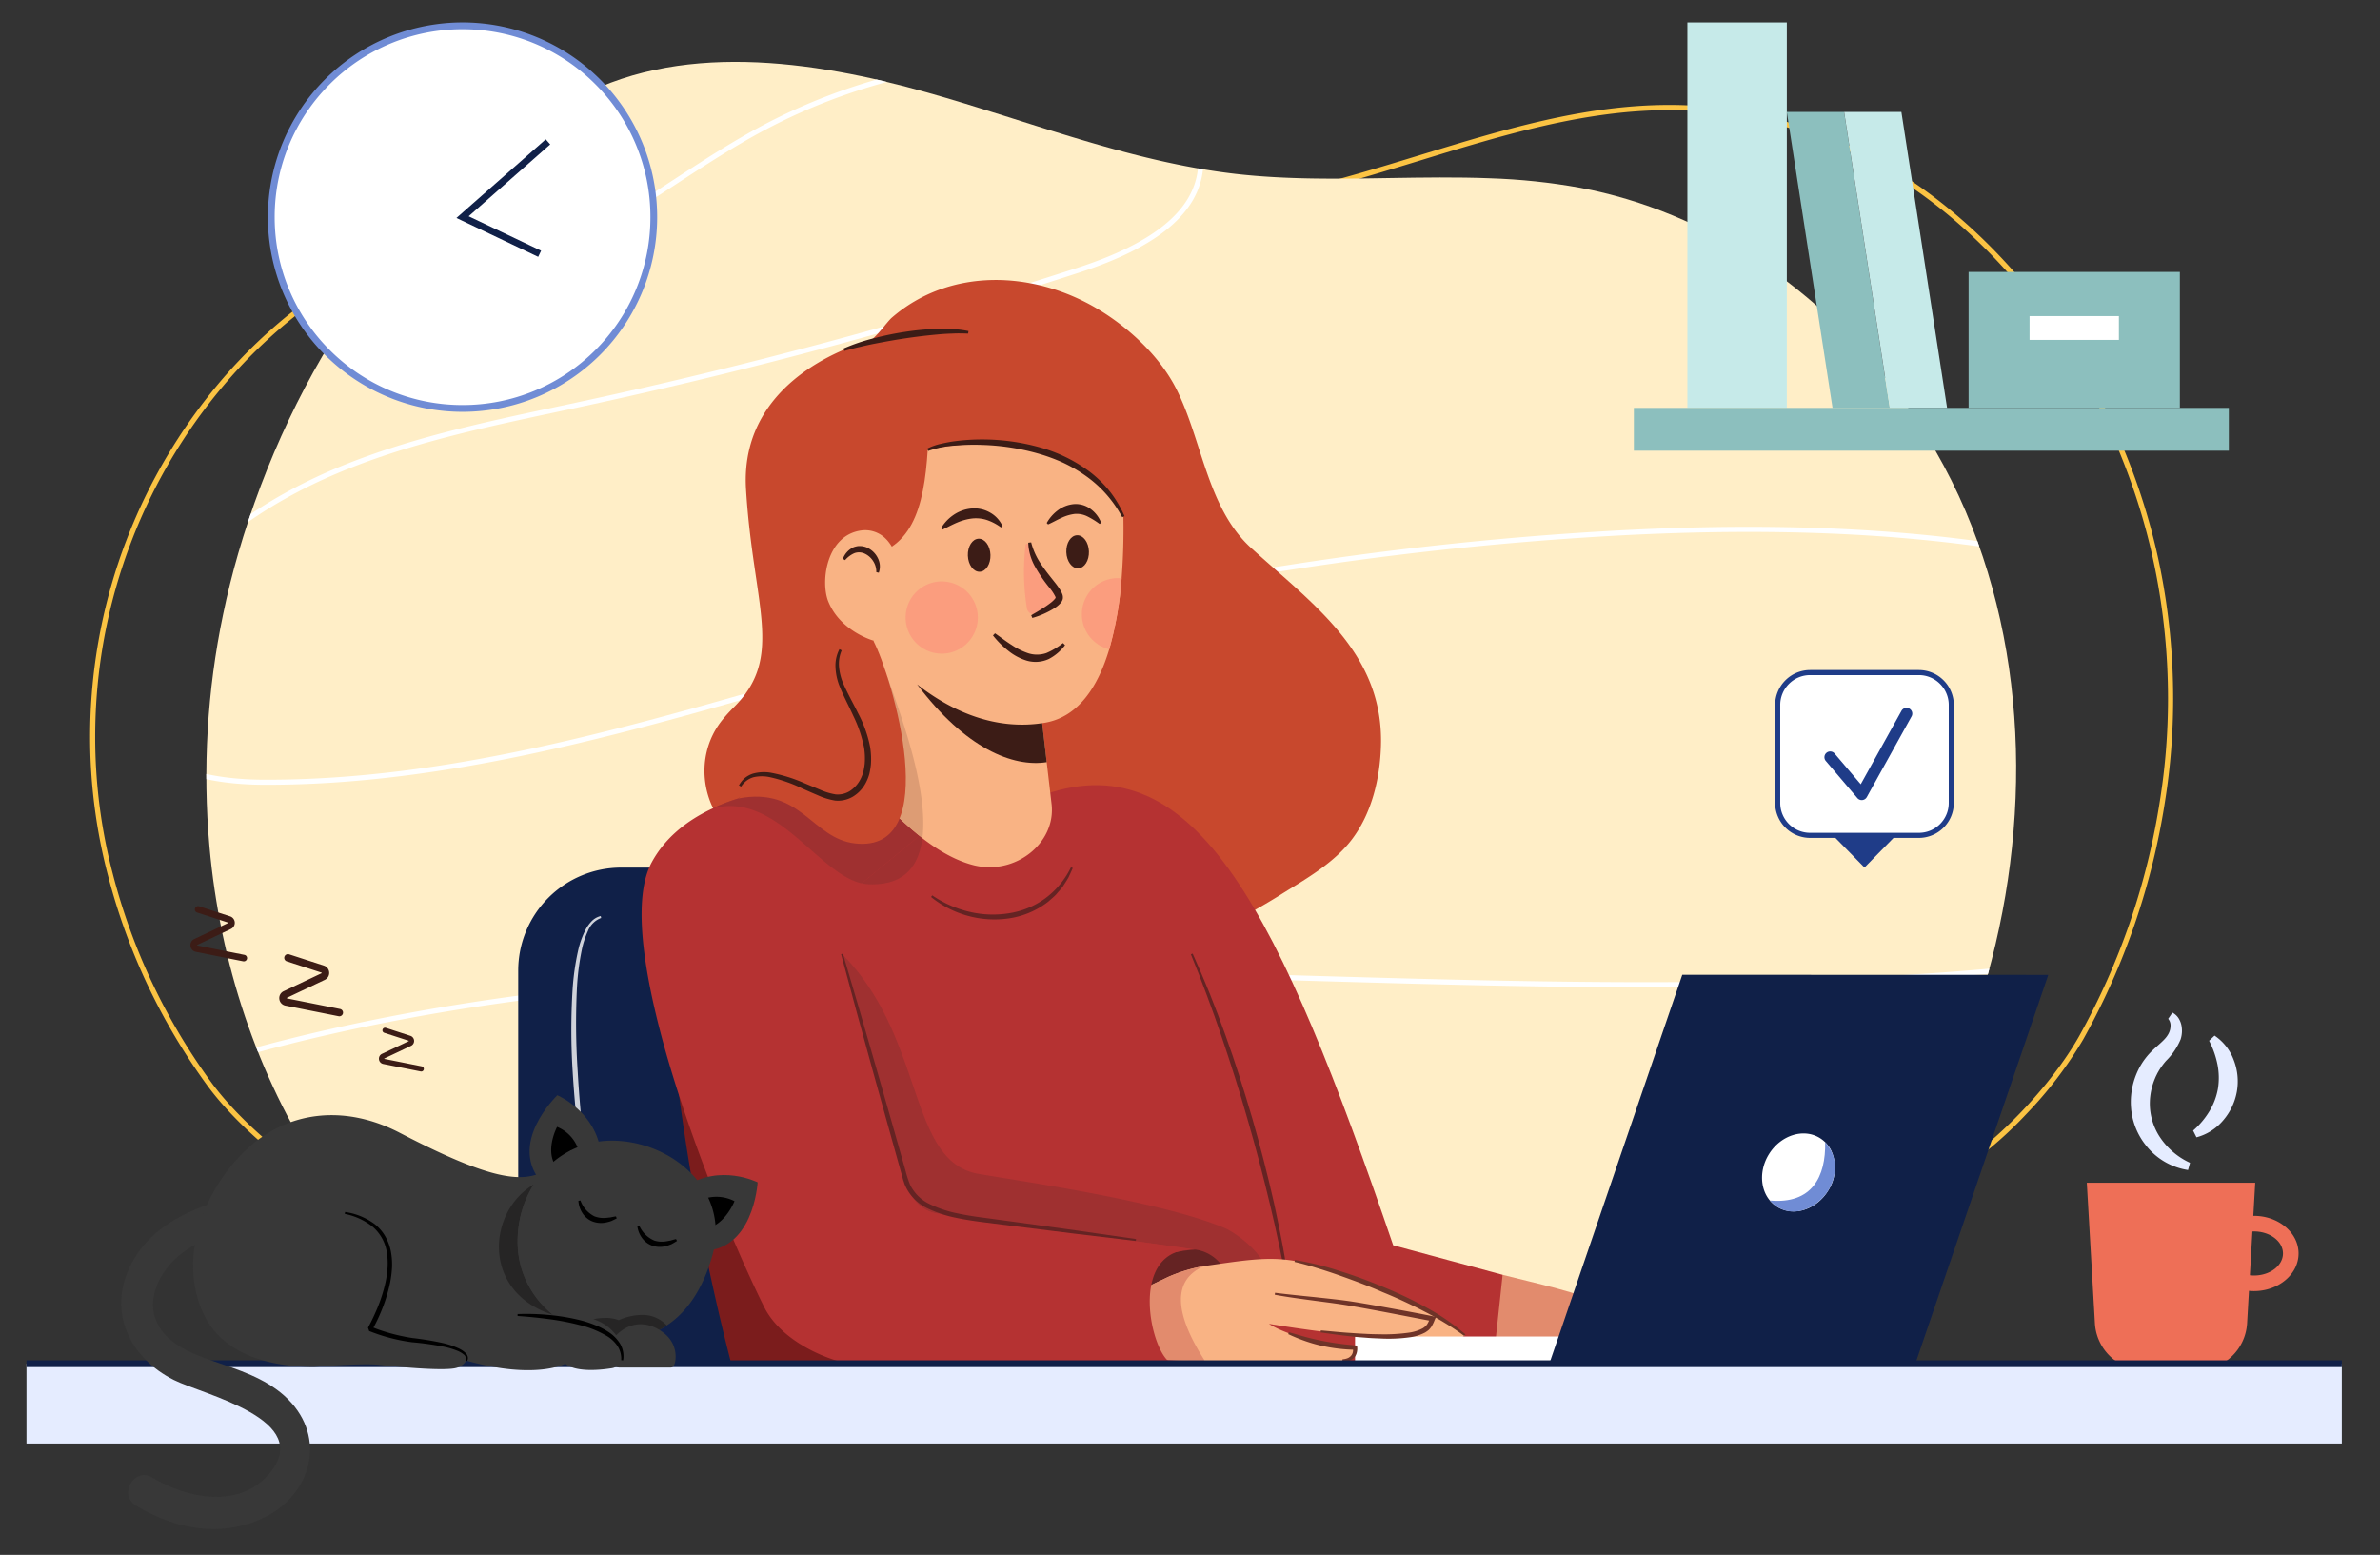 <svg xmlns="http://www.w3.org/2000/svg" xmlns:xlink="http://www.w3.org/1999/xlink" width="598.109" height="390.656" viewBox="0 0 598.109 390.656">
  <rect x="0" y="0" width="598.109" height="390.656" fill="#333333" stroke="none"/>
  <defs>
    <clipPath id="clip-path">
      <path id="path30" d="M828.435-1562.64c-14.326,41.461-31.439,82.4-90.958,98.212l-257.251-2.731c-57.968-27.379-89.647-81.44-94.917-139.768a198.822,198.822,0,0,1,3.439-58.416q1.583-7.662,3.78-15.232c13.289-45.82,41.418-89.017,83.262-113.383,26.886-15.658,61.349-10.489,89.9-2.452,25.744,7.243,50.893,17.391,77.472,20.45,12.814,1.468,25.762,1.26,38.7,1.049,8.439-.136,16.874-.272,25.258.058a155.133,155.133,0,0,1,22.646,2.384c32.089,6.028,60.531,25.7,80.054,52.007a143.089,143.089,0,0,1,16.789,29.184c17.187,40.364,16.159,87.178,1.829,128.639" transform="translate(-384.518 1804.098)"/>
    </clipPath>
    <clipPath id="clip-path-2">
      <path id="path102" d="M1032.082-1030.556q-.439,0-.895-.021a10.239,10.239,0,0,1-1.783-.235l14.5-11.932c.251.2.5.4.75.589-.857,6.807-4.344,11.6-12.569,11.6" transform="translate(-1029.404 1042.744)" fill="#9f3030"/>
    </clipPath>
  </defs>
  <g id="g10" transform="translate(-46.358 2461.904)">
    <g id="g12" transform="translate(0 -2666.66)">
      <path id="path14" d="M0-2276H598.109V-2666.66H0Z" transform="translate(46.358 2871.417)" fill="rgba(255,255,255,0)"/>
      <path id="path16" d="M2276.83-678.175a9.2,9.2,0,0,1-1.025-.065l.633-10.993c.129-.007.259-.017.392-.017,4.022,0,7.291,2.486,7.291,5.537s-3.269,5.537-7.291,5.537Zm0-14.987c-.054,0-.109,0-.164.007l.48-8.323h-42.326l2.04,35.3a12.5,12.5,0,0,0,12.484,11.783h13.274a12.508,12.508,0,0,0,12.488-11.783l.47-8.146c.412.037.831.061,1.253.061,6.181,0,11.207-4.24,11.207-9.45s-5.027-9.45-11.207-9.45" transform="translate(-1664.036 1203.396)" fill="#ee6f57"/>
      <path id="path18" d="M2292.516-829.331a16.628,16.628,0,0,1-10.737-6.378,17.081,17.081,0,0,1-2.983-5.867c-.17-.531-.266-1.08-.388-1.624-.072-.552-.181-1.1-.208-1.652a17.761,17.761,0,0,1,.017-3.324,18.39,18.39,0,0,1,1.8-6.348,16.962,16.962,0,0,1,1.74-2.823,17.861,17.861,0,0,1,2.2-2.4c.746-.695,1.464-1.291,2.077-1.893a10.356,10.356,0,0,0,.851-.892,6,6,0,0,0,.633-.9,4.279,4.279,0,0,0,.593-2.033,2.607,2.607,0,0,0-.589-1.866l1.066-1.556a4.148,4.148,0,0,1,1.458,1.284,5.372,5.372,0,0,1,.769,1.757,6.987,6.987,0,0,1-.17,3.678,16.5,16.5,0,0,1-3.644,5.381,16.469,16.469,0,0,0-1.546,2.053c-.238.344-.429.719-.64,1.076-.177.381-.381.742-.538,1.134a16.524,16.524,0,0,0-1.281,4.836,15.351,15.351,0,0,0,2.149,9.624,18.147,18.147,0,0,0,7.863,6.92l-.5,1.818" transform="translate(-1696.282 1328.051)" fill="#e5ecff"/>
      <path id="path20" d="M2339.421-822.379a20.407,20.407,0,0,0,4.131-4.921,16.413,16.413,0,0,0,2.108-5.615,17.352,17.352,0,0,0-.092-5.983,22.329,22.329,0,0,0-2.128-6.058l1.372-1.294a12.66,12.66,0,0,1,4.826,6.143,14.837,14.837,0,0,1,.759,8.033,15.192,15.192,0,0,1-3.528,7.25,13.146,13.146,0,0,1-6.6,4.131l-.845-1.686" transform="translate(-1741.92 1311.193)" fill="#e5ecff"/>
      <path id="path22" d="M678.737-1435.458l.124-.64c-26.935-5.217-49.885-15.661-68.308-30.866s-32.328-35.167-41.154-59.462c-6.888-18.961-10.28-40.146-10.279-61.689,0-33.128,8.02-67.09,23.622-95.106s38.764-50.069,69.063-59.5a72.817,72.817,0,0,1,21.7-2.993c13.291,0,27.278,2.653,41.146,5.316s27.619,5.336,40.477,5.34c.225,0,.449,0,.674,0,21.832-.163,42.571-6.535,63.156-12.842s41.015-12.545,62.22-12.542q4.051,0,8.149.317c29.671,2.336,55.365,17.17,75.058,38.4s33.356,48.837,38.93,76.632a165.087,165.087,0,0,1,3.228,32.47,162.441,162.441,0,0,1-2.019,25.578,177.038,177.038,0,0,1-20.415,59.438c-4.407,7.747-11.749,16.8-20.15,24.413a89.573,89.573,0,0,1-13.155,10,46.986,46.986,0,0,1-13.295,5.813l.15.633-.126-.637L678.61-1436.1l.126.64.124-.64-.124.64.127.637,258.931-51.3.014,0a48.2,48.2,0,0,0,13.669-5.973,99.278,99.278,0,0,0,19.493-16.145,100.739,100.739,0,0,0,14.265-18.73,178.321,178.321,0,0,0,20.569-59.877,163.832,163.832,0,0,0,2.033-25.782,166.621,166.621,0,0,0-3.249-32.726c-5.626-28.03-19.387-55.842-39.254-77.258s-45.86-36.445-75.91-38.811q-4.153-.327-8.251-.32c-21.464,0-42.016,6.3-62.6,12.6s-41.205,12.627-62.784,12.784c-.221,0-.442,0-.664,0-12.678,0-26.362-2.653-40.231-5.316s-27.928-5.34-41.391-5.34a74.012,74.012,0,0,0-22.083,3.055c-30.68,9.542-54.091,31.868-69.813,60.105s-23.785,62.4-23.786,95.736c0,21.679,3.411,43.007,10.358,62.131,8.9,24.492,22.94,44.669,41.549,60.024s41.772,25.888,68.888,31.139l.125.024.125-.024-.127-.637" transform="translate(-415.349 1992.863)" fill="#fbc343"/>
      <path id="path24" d="M609.229-1374.47l.153.62c53.635-13.247,94.616-53.223,108.765-99.032a147.134,147.134,0,0,0,6.263-43.3c0-32.447-9.624-66.218-27.717-93.679s-44.675-48.612-78.569-55.709a123.516,123.516,0,0,0-25.346-2.411,231.906,231.906,0,0,0-26.562,1.74c-25.252,2.918-51.062,6.508-76.519,6.508q-4.057,0-8.1-.126c-26.245-.831-51.838-8.326-78.446-8.333q-1.538,0-3.079.034c-39.2.879-71.694,17.422-94.367,42.329a137.993,137.993,0,0,0-35.543,92.545,136.824,136.824,0,0,0,4.478,34.749,155.435,155.435,0,0,0,25.183,53.09c5.116,6.886,13.238,14.684,22.348,21.117s19.2,11.483,28.3,12.814l258.788,37.7.123-.031-.153-.62.092-.63-258.665-37.681c-8.781-1.274-18.748-6.239-27.75-12.6s-17.054-14.088-22.058-20.831a154.19,154.19,0,0,1-24.973-52.654,135.534,135.534,0,0,1-4.436-34.425,136.725,136.725,0,0,1,35.211-91.687c22.459-24.665,54.6-41.035,93.452-41.91q1.527-.036,3.05-.034c26.365-.007,51.944,7.478,78.405,8.33q4.065.133,8.141.13c25.576,0,51.433-3.6,76.665-6.518a231.506,231.506,0,0,1,26.416-1.73,122.076,122.076,0,0,1,25.084,2.384c33.519,7.019,59.819,27.928,77.766,55.161s27.505,60.783,27.505,92.978a145.871,145.871,0,0,1-6.208,42.928c-14,45.346-54.65,85.036-107.849,98.167l.153.62.092-.63-.092.63" transform="translate(-201.16 1923.209)" fill="#fbc343"/>
      <g id="g26" transform="translate(98.208 220.303)">
        <g id="g28" clip-path="url(#clip-path)">
          <path id="path34" d="M828.435-1562.64c-14.326,41.461-31.439,82.4-90.958,98.212l-257.251-2.731c-57.968-27.379-89.647-81.44-94.917-139.768a198.822,198.822,0,0,1,3.439-58.416q1.583-7.662,3.78-15.232c13.289-45.82,41.418-89.017,83.262-113.383,26.886-15.658,61.349-10.489,89.9-2.452,25.744,7.243,50.893,17.391,77.472,20.45,12.814,1.468,25.762,1.26,38.7,1.049,8.439-.136,16.874-.272,25.258.058a155.133,155.133,0,0,1,22.646,2.384c32.089,6.028,60.531,25.7,80.054,52.007a143.089,143.089,0,0,1,16.789,29.184c17.187,40.364,16.159,87.178,1.829,128.639" transform="translate(-384.518 1804.098)" fill="#ffeec7"/>
          <path id="path36" d="M109.67-1503.613c-1.172-14.241,6.8-29.6,20.812-40.078,12.76-9.545,28.5-14.412,43.615-18.246,83.97-21.314,172.665-18.771,258.439-16.312,76.652,2.2,155.919,4.471,231.8-10.227,10.8-2.091,22.159-4.638,31.823-10.632,10.38-6.439,16.952-16.526,17.15-26.327.375-18.375-19.533-30.969-31.432-36.839-45.186-22.3-100.786-30.686-174.969-26.406a838.336,838.336,0,0,0-166.445,26.722c-12.274,3.259-24.742,6.865-36.8,10.349-43.167,12.477-87.8,25.38-133.323,25.38h-.684c-12.358-.034-28.223-2.537-33.63-14.262-3.816-8.275-.607-17.7,2.758-24.151,11.245-21.56,32.517-34.125,48.383-40.872,17.823-7.573,37.19-11.694,55.92-15.675q3.335-.71,6.665-1.423a1262.883,1262.883,0,0,0,124.3-33.512c19.285-6.273,29.183-14.432,30.259-24.941.954-9.324-5.888-17.487-13.092-21.44-8.631-4.74-18.829-5.357-26.749-5.36h-.112a147.193,147.193,0,0,0-68.6,16.966c-7.795,4.12-15.316,9.028-22.589,13.771-9.629,6.28-19.587,12.774-30.32,17.552-20.755,9.235-45.326,12.637-73.032,10.111-21.39-1.951-37.7-7.2-49.848-16.056-7.331-5.343-13.451-12.232-19.369-18.9-7.192-8.1-14.629-16.472-24.185-21.91l.632-1.11c9.739,5.544,17.247,14,24.508,22.176,5.873,6.613,11.946,13.451,19.166,18.713,11.96,8.714,28.057,13.887,49.211,15.815,27.482,2.506,51.842-.862,72.4-10.005,10.64-4.734,20.554-11.2,30.141-17.453,7.3-4.761,14.843-9.682,22.69-13.833a148.491,148.491,0,0,1,69.2-17.112h.113c8.072,0,18.477.637,27.362,5.517,7.574,4.158,14.759,12.787,13.748,22.69-1.134,11.064-11.316,19.578-31.134,26.027a1263.217,1263.217,0,0,1-124.429,33.543q-3.33.72-6.668,1.427c-18.67,3.967-37.976,8.074-55.686,15.6-15.674,6.664-36.681,19.063-47.75,40.286-3.232,6.2-6.329,15.225-2.73,23.027,5.125,11.115,20.488,13.485,32.474,13.519h.68c45.346,0,89.885-12.876,132.969-25.329,12.064-3.487,24.538-7.094,36.826-10.356a839.357,839.357,0,0,1,166.7-26.763c74.415-4.3,130.216,4.134,175.609,26.531,12.171,6.007,32.532,18.931,32.144,38.014-.208,10.227-7.012,20.719-17.756,27.386-9.845,6.109-21.331,8.684-32.249,10.8-76.022,14.725-155.361,12.45-232.084,10.25-85.684-2.455-174.29-5-258.087,16.274-14.984,3.8-30.584,8.619-43.165,18.028-13.66,10.219-21.441,25.146-20.3,38.954l-1.273.1" transform="translate(-155.109 1807.854)" fill="#fff"/>
        </g>
      </g>
      <path id="path38" d="M1631.88-610.932c17.371,4.451,41.233,8.445,33.628,23.293l-43.272-.041,9.644-23.252" transform="translate(-1207.908 1135.976)" fill="#e28b6d"/>
      <path id="path40" d="M759.141-874.253H717.286a25.878,25.878,0,0,1-25.879-25.878v-85.482a25.878,25.878,0,0,1,25.879-25.878h41.854a25.878,25.878,0,0,1,25.878,25.878v85.482a25.878,25.878,0,0,1-25.878,25.878" transform="translate(-514.818 1434.23)" fill="#102048"/>
      <path id="path42" d="M745.781-905.973q-1.217-9.389-1.783-18.852a166.231,166.231,0,0,1-.023-20.487,63.127,63.127,0,0,1,1.469-10.179,22.174,22.174,0,0,1,1.771-4.873,9.172,9.172,0,0,1,1.526-2.149,4.711,4.711,0,0,1,2.311-1.338l.112.484a5.7,5.7,0,0,0-3.342,3.313,21.453,21.453,0,0,0-1.539,4.764,64.158,64.158,0,0,0-1.232,10.046,182.583,182.583,0,0,0,.21,20.347q.529,9.292,1.618,18.546-.555.174-1.1.378" transform="translate(-553.73 1398.757)" fill="#cfd2da"/>
      <path id="path44" d="M835.719-926.544a569.522,569.522,0,0,0,19.322,112.8H900.6l-64.881-112.8" transform="translate(-622.272 1370.979)" fill="#7b1c1c"/>
      <path id="path46" d="M885.62-1447.631c-11.448-6.229-14.588-21.662-6.228-31.68q1.207-1.451,2.688-2.929c12.773-12.723,4.815-25.452,3.029-54.725-1.784-29.246,30.8-37.231,30.859-37.248,1.536-.375,4.51-4.761,5.767-5.85,14.705-12.753,35.8-11.813,51.918-2.1,7.669,4.618,15.387,11.728,19.538,19.887,6.583,12.941,7.771,29.988,18.859,40.065,15.8,14.364,33.332,26.559,32.624,49.726-.249,8.231-2.309,16.925-7.325,23.521-4.373,5.748-11.03,9.607-17.037,13.325a146.512,146.512,0,0,1-30.986,14.98c-10.559,3.477-21.235,6.6-31.94,9.579q-1.517.424-3.037.841l-68.729-37.388" transform="translate(-651.273 1864.646)" fill="#c8482d"/>
      <path id="path48" d="M1209.252-1090.254c38.266-13.138,59.049,29.692,87.627,113.26l27.5,7.42-3.194,29.76-10.032,2.091-81.919.344-19.977-152.875" transform="translate(-900.402 1494.618)" fill="#b53232"/>
      <path id="path50" d="M789.431-503.438H207.571v-20.054h581.86v20.054" transform="translate(-154.557 1070.869)" fill="#e5ecff"/>
      <path id="path52" d="M979.165-1107.811l85.572,21.417,35.952,107.73L980.585-975l-7.945-79.656,6.525-53.151" transform="translate(-724.223 1505.949)" fill="#b53232"/>
      <path id="path54" d="M1386.728-599.219a40.054,40.054,0,0,1-8.251-1.161h0l12.76-.392c-.572,1.178-2.4,1.553-4.509,1.553" transform="translate(-1026.406 1128.411)" fill="#5874be"/>
      <path id="path56" d="M1104.113-842.949l-16.1-1.618c1.214-4.393,4.22-7.727,10.067-7.727.238,0,.48.007.725.017l-64.721-9.017a8.862,8.862,0,0,1-6.179-3.886,18.553,18.553,0,0,1-2.578-5.234L1010-926.544h0c21.024,21.164,16.375,52.181,34.336,55.259,11.89,2.036,45.681,6.865,61.8,13.584,3.262,1.359,12.263,8.05,10.867,13.989a1.664,1.664,0,0,1-.133.371l-12.763.388" transform="translate(-752.043 1370.979)" fill="#9f3030"/>
      <path id="path58" d="M1299.2-632.474c.611-.964,13.485-3.518,14.94-3.317,4.788.654,7.4,4.4,8.558,7.274l-19.049,10.046-4.449-14" transform="translate(-967.375 1154.494)" fill="#652323"/>
      <path id="path60" d="M1353.726-926.918l2.21,5.036c.729,1.686,1.406,3.388,2.115,5.081,1.355,3.405,2.667,6.835,3.892,10.291,2.489,6.9,4.693,13.9,6.76,20.94q3.044,10.569,5.469,21.311c.78,3.582,1.532,7.175,2.2,10.781s1.216,7.236,1.693,10.873l-.473.068q-.9-5.414-2.057-10.778c-.736-3.582-1.556-7.148-2.4-10.707q-2.544-10.671-5.6-21.216c-2-7.036-4.223-14.006-6.569-20.933-1.158-3.47-2.418-6.906-3.688-10.332-.65-1.709-1.277-3.429-1.948-5.132l-2.043-5.094.436-.191" transform="translate(-1007.652 1371.257)" fill="#652323"/>
      <path id="path62" d="M1361.98-607.413s-3.6,4.257-14.967.112c-5.353.62-15.314.143-34.258-2.949,0,0,6.879,4.812,22.435,5.639,0,0-.664,4.577-8.864,4.376-9.865-.249-11.006-.845-20-.47-1.839.075-5.84-.01-10.175-.143-7.56-.249-16.149-.65-16.149-.65l-7.492-13.39,14.95-7.158a38.848,38.848,0,0,1,9.11-2.734c9.654-1.369,15.75-2.459,22.67-1.267,7.689,1.318,31.176,9.109,42.738,18.634" transform="translate(-947.506 1147.611)" fill="#f9b384"/>
      <path id="path64" d="M1296.573-595.9l-.419.232c-7.56-.249-16.149-.65-16.149-.65l-7.492-13.39,14.949-7.158a38.859,38.859,0,0,1,9.111-2.735c-5.5,2.241-10,8.115,0,23.7" transform="translate(-947.507 1142.429)" fill="#e28b6d"/>
      <path id="path66" d="M895.445-1092.1c-19.45-3.984-66.851-7.3-80.1,17.238-10.9,20.2,16.428,87.859,28.269,111.653,4.873,9.794,19.024,14.64,24.526,14.677l78.15-.449c-5.258-1.219-12-29.433,5.7-28.633l-64.721-9.018a8.862,8.862,0,0,1-6.179-3.886,18.555,18.555,0,0,1-2.577-5.234l-18.37-67.291,35.3-29.058" transform="translate(-605.23 1496.318)" fill="#b53232"/>
      <path id="path68" d="M1591.043-543l-76.247-.048v-7.192h76.69l-.443,7.24" transform="translate(-1127.909 1090.784)" fill="#fff"/>
      <path id="path70" d="M1797.412-807.975,1705.436-808l33.55-98.1,91.976.027-33.55,98.1" transform="translate(-1269.859 1355.76)" fill="#102048"/>
      <path id="path72" d="M1931.865-735.555c-2.82,4.5-8.088,6.351-12.106,4.373a5.6,5.6,0,0,1-.7-.381c-4.1-2.554-4.989-8.5-2.009-13.257s8.708-6.555,12.8-3.991a7.784,7.784,0,0,1,2.809,3.109,10.506,10.506,0,0,1-.8,10.148" transform="translate(-1426.116 1239.512)" fill="#fff"/>
      <path id="path74" d="M1937.611-729.182c-2.82,4.5-9.746,7.775-14.6,2.421,10.533.953,14.078-5.946,13.88-14.664,3.6,3.984,2.8,8.922.722,12.242" transform="translate(-1431.862 1233.14)" fill="#708cd5"/>
      <path id="path76" d="M1455.388-625.532a76.139,76.139,0,0,1,11.446,2.833c3.749,1.175,7.434,2.547,11.057,4.069a102.15,102.15,0,0,1,10.635,5.094,54.945,54.945,0,0,1,9.719,6.695l-.317.385a58.257,58.257,0,0,0-4.842-3.245c-1.655-1.022-3.361-1.962-5.088-2.854-3.453-1.795-6.984-3.446-10.6-4.907-3.569-1.573-7.233-2.908-10.907-4.216q-2.758-.971-5.558-1.825c-1.859-.582-3.736-1.117-5.633-1.536l.085-.494" transform="translate(-1083.611 1146.847)" fill="#6f3428"/>
      <path id="path78" d="M1449.2-554.452l4.114,1.175c1.369.368,2.748.684,4.134.967s2.779.5,4.182.7,2.809.324,4.223.467l.47.044.037.409a3.883,3.883,0,0,1-.153,1.519,2.8,2.8,0,0,1-.824,1.3,3.127,3.127,0,0,1-1.338.65,6.337,6.337,0,0,1-.7.1l-.691-.017v-.5l.616-.092a6.007,6.007,0,0,0,.579-.163,2.306,2.306,0,0,0,.93-.6,1.98,1.98,0,0,0,.484-.936,2.879,2.879,0,0,0,.027-1.076l.507.453a41.745,41.745,0,0,1-8.609-1.052,37.439,37.439,0,0,1-4.165-1.226,43.2,43.2,0,0,1-3.995-1.648l.174-.467" transform="translate(-1078.935 1093.921)" fill="#6f3428"/>
      <path id="path80" d="M1435.834-593.265c3.307.422,6.634.746,9.961,1.086,3.324.368,6.654.688,9.981,1.216,3.31.528,6.6,1.131,9.893,1.727s6.579,1.206,9.859,1.87l.776.157-.33.722a9.634,9.634,0,0,1-.848,1.767,5.075,5.075,0,0,1-.7.824,8.99,8.99,0,0,1-.862.609,11.5,11.5,0,0,1-3.76,1.189,38.783,38.783,0,0,1-7.577.317c-1.257-.048-2.51-.1-3.76-.214-1.25-.089-2.5-.181-3.743-.341-2.489-.259-4.965-.613-7.437-.971l.061-.5c2.489.2,4.965.484,7.451.63,1.243.1,2.483.17,3.726.225,1.243.082,2.483.1,3.722.116a44.333,44.333,0,0,0,7.359-.429,10.489,10.489,0,0,0,3.337-1.073c.242-.136.439-.317.664-.47a4,4,0,0,0,.5-.6,9.094,9.094,0,0,0,.739-1.614l.446.879c-6.566-1.24-13.125-2.561-19.7-3.7-3.269-.6-6.589-.994-9.9-1.44s-6.63-.882-9.93-1.488l.078-.494" transform="translate(-1069.056 1122.821)" fill="#6f3428"/>
      <path id="path82" d="M207.571-525.123h581.86v-1.7H207.571Z" transform="translate(-154.557 1073.351)" fill="#102048"/>
      <path id="path84" d="M1097.947-1004.8a27.805,27.805,0,0,0,9.261,4.1,25.376,25.376,0,0,0,10.024.385,20.8,20.8,0,0,0,9.2-3.811,21.137,21.137,0,0,0,6.373-7.747l.459.2c-.354.793-.719,1.59-1.094,2.384-.426.763-.928,1.488-1.4,2.237-.519.712-1.136,1.345-1.7,2.026-.61.637-1.307,1.188-1.96,1.788a21.058,21.058,0,0,1-9.666,4.175,25.142,25.142,0,0,1-10.5-.589,25.041,25.041,0,0,1-9.3-4.747l.3-.4" transform="translate(-817.302 1434.518)" fill="#652323"/>
      <path id="path86" d="M1009.563-926.8l4.268,14.5,4.2,14.524,4.155,14.534,2.066,7.271,1.033,3.637a27.46,27.46,0,0,0,1.124,3.508,10.459,10.459,0,0,0,4.974,4.941,29.027,29.027,0,0,0,7,2.333c2.441.524,4.91.879,7.415,1.2l7.49,1.015,14.974,2.07,14.964,2.156-.062.473-15.014-1.781-15-1.863-7.5-.95c-2.493-.31-5.018-.661-7.508-1.185a30.3,30.3,0,0,1-7.308-2.4,11.5,11.5,0,0,1-5.527-5.51,5.983,5.983,0,0,1-.365-.93c-.1-.313-.222-.633-.3-.933l-.508-1.818-1.018-3.64-2.034-7.281-4.046-14.565-4-14.578-3.932-14.6.46-.129" transform="translate(-751.373 1371.168)" fill="#652323"/>
      <path id="path88" d="M1081.713-1226.749l3.832,32.988c1.141,9.821-9.209,18.049-19.7,15.328-6-1.556-12.248-5.707-18.716-11.946a7.612,7.612,0,0,1-2.319-4.713l-4.085-39.758,40.987,8.1" transform="translate(-774.919 1600.542)" fill="#f9b384"/>
      <path id="path90" d="M1114.43-1190.127l2.087,17.963c-8.477,1.332-20.426-3.436-32.551-19.526l30.465,1.563" transform="translate(-807.115 1568.406)" fill="#3c1c16"/>
      <path id="path92" d="M1094.7-1427.734a88.8,88.8,0,0,1-3.113,17.848c-2.836,9.436-7.783,17.051-16.259,18.461-24.954,4.148-43.038-20.661-43.038-20.661l-2.9-33.758,15.061-26.055,33.723-.977,16.446,19.455a161.409,161.409,0,0,1,.081,25.687" transform="translate(-766.475 1777.775)" fill="#f9b384"/>
      <path id="path94" d="M1002.253-1457.915c13.4-1,16.48-12.321,17.4-26.995,0,0,36.283-8.987,49.165,16.806l9.768,1.059L1049-1506.316l-45.974,5.486-8.994,29.842,8.221,13.073" transform="translate(-740.151 1802.674)" fill="#c8482d"/>
      <path id="path96" d="M1008.882-1341.008a7.311,7.311,0,0,0-6.259-2.34c-8.9,1.08-10.445,12.862-8.41,17.878,3.045,7.5,11.29,9.787,11.29,9.787l7.084-7.492c.567-7.8-.32-14.105-3.7-17.834" transform="translate(-739.693 1681.368)" fill="#f9b384"/>
      <g id="g98" transform="translate(262.915 414.757)">
        <g id="g100" clip-path="url(#clip-path-2)">
          <path id="path106" d="M1029.4-1030.556h15.247v-12.188H1029.4Z" transform="translate(-1029.404 1042.744)" fill="#9f3030"/>
        </g>
      </g>
      <path id="path108" d="M883.38-1160.666a44.531,44.531,0,0,1,6.189-2.394,54.863,54.863,0,0,0-6.189,2.394m6.26-2.415,35.058-28.677,2.565,24.972-.575-.031-13.985-3.5-.426,3.473a90.544,90.544,0,0,0-22.636,3.763" transform="translate(-657.76 1568.455)" fill="#673025"/>
      <path id="path110" d="M1010.931-1104.31c-2.471-.126-5.017-.2-7.6-.2-2.251,0-4.528.055-6.813.17l.426-3.474,13.985,3.5" transform="translate(-742.003 1505.949)" fill="#687bb9"/>
      <path id="path112" d="M920.517-1069.63c-10.117-2.265-19.462-19.421-33.124-19.421a17.034,17.034,0,0,0-4.225.545c.018-.007.036-.017.055-.024a54.842,54.842,0,0,1,6.189-2.394l.07-.021h0a90.533,90.533,0,0,1,22.636-3.763c2.285-.116,4.563-.17,6.813-.17,2.581,0,5.127.072,7.6.2l.575.031.389,3.78a7.612,7.612,0,0,0,2.319,4.713q2.625,2.528,5.2,4.594l-14.5,11.933" transform="translate(-657.602 1496.319)" fill="#9f3030"/>
      <path id="path114" d="M1056.378-1158.818c-.25-.194-.5-.388-.75-.589q-2.576-2.058-5.2-4.594a7.611,7.611,0,0,1-2.319-4.713l-.389-3.78-2.565-24.972,2.4-1.958c3.125,8.885,10.4,28.129,8.827,40.606" transform="translate(-778.216 1574.164)" fill="#dd9c74"/>
      <path id="path116" d="M941.815-1234.877c4.74,9,18,53.547-4.587,50.975-10.887-1.243-13.56-14.354-29.344-11.286l33.931-39.69" transform="translate(-676.006 1600.562)" fill="#c8482d"/>
      <path id="path118" d="M1019.259-1321.249a4.915,4.915,0,0,0-.812-2.813,5.03,5.03,0,0,0-2.091-1.842,3.389,3.389,0,0,0-2.578-.136,6.569,6.569,0,0,0-2.379,1.764l-.548-.327a5.176,5.176,0,0,1,2.344-2.745,3.084,3.084,0,0,1,.926-.347,3.168,3.168,0,0,1,.993-.119l.5.017.486.1a3.391,3.391,0,0,1,.93.32,5.525,5.525,0,0,1,2.638,2.649,4.622,4.622,0,0,1,.211,3.613l-.623-.136" transform="translate(-752.674 1669.767)" fill="#3c1c16"/>
      <path id="path120" d="M1230.7-1334.187c.08,2.3,1.417,4.11,2.985,4.056s2.775-1.958,2.694-4.253-1.417-4.11-2.986-4.056-2.775,1.961-2.694,4.253" transform="translate(-916.366 1677.676)" fill="#3c1c16"/>
      <path id="path122" d="M1133.825-1330.787c.08,2.3,1.417,4.11,2.985,4.052s2.774-1.958,2.694-4.253-1.417-4.107-2.986-4.052-2.775,1.958-2.694,4.253" transform="translate(-844.237 1675.144)" fill="#3c1c16"/>
      <path id="path124" d="M1176.66-1239.007a12.2,12.2,0,0,1-4.078,3.474,7.992,7.992,0,0,1-5.6.4,13.857,13.857,0,0,1-4.749-2.595,22.2,22.2,0,0,1-3.689-3.719l.515-.535c1.413.977,2.738,2.023,4.142,2.9a17.063,17.063,0,0,0,4.3,2.135,7.2,7.2,0,0,0,4.451-.078,17.851,17.851,0,0,0,4.188-2.513l.517.531" transform="translate(-862.645 1605.854)" fill="#3c1c16"/>
      <path id="path126" d="M1224.737-1364.147a20.9,20.9,0,0,0-3.182-1.951,6.028,6.028,0,0,0-3.106-.569,10.745,10.745,0,0,0-3.218.95c-1.112.484-2.2,1.134-3.451,1.686l-.341-.358a10.086,10.086,0,0,1,2.711-3.126,7.893,7.893,0,0,1,4.106-1.621,6.239,6.239,0,0,1,4.349,1.328,7.8,7.8,0,0,1,2.519,3.358l-.388.3" transform="translate(-902.031 1700.549)" fill="#3c1c16"/>
      <path id="path128" d="M1122.532-1360.088a13.065,13.065,0,0,0-3.575-1.876,8.928,8.928,0,0,0-3.669-.371,13.521,13.521,0,0,0-3.689.988c-1.234.511-2.444,1.175-3.791,1.815l-.341-.358a10.577,10.577,0,0,1,3.113-3.32,9.411,9.411,0,0,1,4.472-1.628,7.947,7.947,0,0,1,4.742,1.022,7.316,7.316,0,0,1,3.125,3.426l-.389.3" transform="translate(-824.615 1697.359)" fill="#3c1c16"/>
      <path id="path130" d="M1081.676-1274.88a9.073,9.073,0,0,1-9.062-8.755,9.075,9.075,0,0,1,8.75-9.385c.109,0,.216,0,.324,0a9.073,9.073,0,0,1,9.061,8.755,9.075,9.075,0,0,1-8.75,9.385c-.108,0-.216,0-.323,0" transform="translate(-798.659 1643.858)" fill="#fb9d7e"/>
      <path id="path132" d="M1252.867-1278.392a9.089,9.089,0,0,1-6.87-8.493,9.074,9.074,0,0,1,8.745-9.389c.111,0,.223,0,.334,0,.3,0,.607.014.905.037a88.8,88.8,0,0,1-3.113,17.848h0" transform="translate(-927.758 1646.28)" fill="#fb9d7e"/>
      <path id="path134" d="M1191.564-1312.452a1.748,1.748,0,0,1-1.719-1.417,57.064,57.064,0,0,1-.353-15.961.378.378,0,0,1,.385-.354.385.385,0,0,1,.374.283c2.029,6.62,8.618,11.456,7.564,13.4-.742,1.365-3.53,2.915-5.485,3.872a1.73,1.73,0,0,1-.767.177" transform="translate(-885.404 1671.527)" fill="#fb9d7e"/>
      <path id="path136" d="M1193.991-1331.423a17.017,17.017,0,0,0,2.413,5.353c1.079,1.655,2.343,3.194,3.621,4.812.323.405.633.828.939,1.277a7.137,7.137,0,0,1,.845,1.553,2.262,2.262,0,0,1,.119,1.229,2.47,2.47,0,0,1-.579,1.056,6.907,6.907,0,0,1-1.322,1.13,21.451,21.451,0,0,1-5.743,2.578l-.283-.684c.871-.518,1.763-1,2.6-1.556a23.549,23.549,0,0,0,2.429-1.672,6.883,6.883,0,0,0,.95-.919,1.542,1.542,0,0,0,.163-.266,1.179,1.179,0,0,0-.079-.272,12.241,12.241,0,0,0-1.537-2.3,37.029,37.029,0,0,1-3.522-5.146,13.388,13.388,0,0,1-1.755-6.089l.736-.085" transform="translate(-888.492 1672.45)" fill="#3c1c16"/>
      <path id="path138" d="M934.4-1226.031a8.536,8.536,0,0,0-.677,4.052,13.613,13.613,0,0,0,.974,4.052c1.1,2.585,2.559,5.115,3.843,7.727a30.4,30.4,0,0,1,2.983,8.336,18.662,18.662,0,0,1,.217,4.522,18.941,18.941,0,0,1-.373,2.271,10.873,10.873,0,0,1-.839,2.186,8.771,8.771,0,0,1-3.149,3.5,7.354,7.354,0,0,1-4.645,1.09,17.154,17.154,0,0,1-4.346-1.338c-1.352-.562-2.673-1.154-3.986-1.743a37.07,37.07,0,0,0-8.039-2.793,9.37,9.37,0,0,0-4.08,0,5.513,5.513,0,0,0-1.791.875,6.117,6.117,0,0,0-1.369,1.5l-.55-.32a6.8,6.8,0,0,1,1.42-1.795,6.362,6.362,0,0,1,2.027-1.131,10.3,10.3,0,0,1,4.523-.259,38.443,38.443,0,0,1,8.415,2.609l4,1.662a16.015,16.015,0,0,0,3.931,1.185,5.735,5.735,0,0,0,3.637-.9,7.621,7.621,0,0,0,2.57-2.891,9.273,9.273,0,0,0,.731-1.849,17.706,17.706,0,0,0,.348-2.006,17.149,17.149,0,0,0-.159-4.127,32.205,32.205,0,0,0-2.718-8c-1.185-2.622-2.575-5.149-3.636-7.935a14.619,14.619,0,0,1-.828-4.4,8.838,8.838,0,0,1,1-4.373l.569.286" transform="translate(-676.518 1594.188)" fill="#3c1c16"/>
      <path id="path140" d="M1011.486-1536.577a47.574,47.574,0,0,1,7.583-2.568,74.894,74.894,0,0,1,7.834-1.614,67.148,67.148,0,0,1,7.972-.753c1.337-.034,2.677-.031,4.017.037a28.249,28.249,0,0,1,4,.514l-.089.63c-1.311-.041-2.612-.085-3.922-.007-1.307.031-2.615.119-3.919.245q-3.915.358-7.815.937c-2.6.381-5.185.851-7.766,1.349-1.291.249-2.573.538-3.85.844-1.287.276-2.547.637-3.818.981l-.223-.6" transform="translate(-753.147 1828.896)" fill="#3c1c16"/>
      <path id="path142" d="M1093.764-1430.364a14.531,14.531,0,0,1,3.393-1.206c1.157-.269,2.324-.5,3.5-.657a52.455,52.455,0,0,1,7.088-.45,53.965,53.965,0,0,1,14.073,1.907,37.746,37.746,0,0,1,12.815,6.212,29.081,29.081,0,0,1,5.106,5.02,28.832,28.832,0,0,1,3.623,6.13l-.575.272a29.927,29.927,0,0,0-9.005-10.277,36.661,36.661,0,0,0-5.926-3.46,45.614,45.614,0,0,0-6.476-2.343,57.371,57.371,0,0,0-13.662-2.084,54.181,54.181,0,0,0-6.937.17,23.971,23.971,0,0,0-6.727,1.335l-.289-.569" transform="translate(-814.411 1747.843)" fill="#3c1c16"/>
      <path id="path144" d="M458.752-926.342l8.753,2.837a1.912,1.912,0,0,1,1.326,1.706,1.915,1.915,0,0,1-1.095,1.863l-9.56,4.533.016.129,13.373,2.667a.926.926,0,0,1,.728,1.09.929.929,0,0,1-1.09.729l-13.372-2.666A1.9,1.9,0,0,1,456.3-915.1a1.9,1.9,0,0,1,1.085-1.975l9.559-4.532-.009-.129-8.753-2.837a.927.927,0,0,1-.6-1.168.928.928,0,0,1,1.168-.6" transform="translate(-339.745 1370.862)" fill="#3c1c16"/>
      <path id="path146" d="M371.065-973.542l7.774,2.52a1.7,1.7,0,0,1,1.178,1.512,1.7,1.7,0,0,1-.973,1.655l-8.49,4.029.015.112,11.876,2.367a.826.826,0,0,1,.647.971.824.824,0,0,1-.969.647L370.247-962.1a1.689,1.689,0,0,1-1.362-1.464,1.689,1.689,0,0,1,.963-1.757l8.489-4.025-.008-.112-7.773-2.52a.825.825,0,0,1-.53-1.039.823.823,0,0,1,1.037-.528" transform="translate(-274.66 1406.003)" fill="#3c1c16"/>
      <path id="path148" d="M556.092-853.972l6.163,2a1.345,1.345,0,0,1,.934,1.2,1.352,1.352,0,0,1-.771,1.314l-6.731,3.191.011.092,9.416,1.876a.651.651,0,0,1,.513.766.653.653,0,0,1-.768.514l-9.416-1.876a1.339,1.339,0,0,1-1.08-1.161,1.337,1.337,0,0,1,.764-1.393l6.731-3.191-.006-.089-6.163-2a.654.654,0,0,1-.42-.824.653.653,0,0,1,.822-.419" transform="translate(-412.768 1316.966)" fill="#3c1c16"/>
      <path id="path150" d="M1966.14-1162.465h-27.355a8.164,8.164,0,0,1-8.135-8.139v-24.631a8.161,8.161,0,0,1,8.135-8.135h27.355a8.162,8.162,0,0,1,8.139,8.135v24.631a8.165,8.165,0,0,1-8.139,8.139" transform="translate(-1437.551 1577.102)" fill="#fff"/>
      <path id="path152" d="M1964.283-1164.321v-.64h-27.355a7.463,7.463,0,0,1-5.292-2.2,7.464,7.464,0,0,1-2.2-5.3v-24.631a7.457,7.457,0,0,1,2.2-5.292,7.463,7.463,0,0,1,5.292-2.2h27.355a7.465,7.465,0,0,1,5.3,2.2,7.457,7.457,0,0,1,2.2,5.292v24.631a7.465,7.465,0,0,1-2.2,5.3,7.465,7.465,0,0,1-5.3,2.2v1.277a8.8,8.8,0,0,0,8.776-8.776v-24.631a8.8,8.8,0,0,0-8.776-8.772h-27.355a8.8,8.8,0,0,0-8.772,8.772v24.631a8.8,8.8,0,0,0,8.772,8.776h27.355v-.637" transform="translate(-1435.694 1578.959)" fill="#1f3c88"/>
      <path id="path154" d="M1992.94-1035.13l-7.931-8.081h15.859Z" transform="translate(-1478.027 1457.848)" fill="#1f3c88"/>
      <path id="path156" d="M1986-1145.492a1.443,1.443,0,0,1-1.1-.511l-7.931-9.324a1.446,1.446,0,0,1,.163-2.04,1.45,1.45,0,0,1,2.043.163l6.576,7.73,10.237-18.45a1.45,1.45,0,0,1,1.972-.565,1.448,1.448,0,0,1,.562,1.968l-11.251,20.282a1.452,1.452,0,0,1-1.124.739c-.048,0-.1.007-.143.007" transform="translate(-1471.777 1551.265)" fill="#1f3c88"/>
      <path id="path158" d="M334.263-693.352c-12.148,2.878-25.622,6.865-31.383,19.111-5.443,11.568.222,22.806,11.157,28.275,7.4,3.705,35.594,9.94,23.886,23.623-7.565,8.84-20.7,6.106-29.338.889-4.5-2.721-8.6,4.325-4.113,7.036,9.823,5.936,21.129,8.112,31.813,3.2,11.6-5.326,16.159-18.978,7.312-28.963-4.536-5.122-10.944-7.529-17.241-9.7-5.956-2.05-13.754-4.342-16.646-10.621-2.721-5.908.85-12.661,5.383-16.554,5.866-5.03,14.025-6.715,21.337-8.445,5.1-1.209,2.942-9.069-2.167-7.86" transform="translate(-223.962 1197.439)" fill="#383838"/>
      <path id="path160" d="M858.839-690.051c13.81.807,14.8-17.18,14.8-17.18s-9.448-4.795-18.3,1.151l3.5,16.029" transform="translate(-636.881 1209.04)" fill="#383838"/>
      <path id="path162" d="M869.313-679.536c5.5-.085,8.205-7,8.205-7a9.86,9.86,0,0,0-9.159.058l.954,6.94" transform="translate(-646.576 1193.077)"/>
      <path id="path164" d="M706.086-765.147c-9.576-9.985,3.464-22.411,3.464-22.411s9.78,4.073,11,14.667l-14.466,7.744" transform="translate(-523.133 1267.491)" fill="#383838"/>
      <path id="path166" d="M725.33-746.164c-3.342-4.046,0-10.288,0-10.288a9.4,9.4,0,0,1,5.628,6.685l-5.628,3.6" transform="translate(-538.971 1244.329)"/>
      <path id="path168" d="M479.389-706.4a3.429,3.429,0,0,1-2.665,2.006c-9.339,1.44-11.621-1.137-11.621-1.137s-7.432,4.138-24.9-.787a4.036,4.036,0,0,1-2.315,1.791c-2.674.875-13.051-.027-19.811-.736-4.086-.432-16.056.528-16.056.528-10.906,0-23.293-2.912-28.086-13.85-6.07-13.843.315-30.437,10.608-40.347,10.982-10.591,25.634-11.544,38.958-4.6,32.317,16.84,34.76,11.347,43.052,4.366l5.593,42.441a11.475,11.475,0,0,1,4.6,2.735,14.068,14.068,0,0,1,1.839,2.333c1.447,2.329,1.311,4.083.808,5.261" transform="translate(-276.67 1252.909)" fill="#383838"/>
      <path id="path170" d="M686.041-667.045c-18.04-5.7-16.529-25.915-4.869-32.767a26.985,26.985,0,0,0-4.044,14.442,23.437,23.437,0,0,0,8.913,18.324" transform="translate(-500.69 1202.155)" fill="#262525"/>
      <path id="path172" d="M739.733-713.956c-2.63,9.246-6.972,14.541-11.425,17.487a20.59,20.59,0,0,1-11.417,3.491,26.681,26.681,0,0,1-8.071-1.26c-9.91-3.116-18.006-11.8-18.006-23.208,0-14.4,10.463-25.445,23.633-25.445,15.077,0,29.967,12.447,25.285,28.936" transform="translate(-514.377 1234.232)" fill="#383838"/>
      <path id="path174" d="M791.465-557.641c-.169,0-.331,0-.5,0,.166,0,.332,0,.5,0a20.59,20.59,0,0,0,11.417-3.491h0a20.59,20.59,0,0,1-11.417,3.491" transform="translate(-588.95 1098.895)" fill="#1d1f39"/>
      <path id="path176" d="M772.388-565.355c-.166,0-.332,0-.5,0-.035,0-.071,0-.107,0a14.071,14.071,0,0,0-1.839-2.333,11.476,11.476,0,0,0-4.6-2.734,14.733,14.733,0,0,1,2.949-.31,8.885,8.885,0,0,1,3.436.565,14.47,14.47,0,0,1,5.764-1.318,8.225,8.225,0,0,1,6.291,2.629l.017.017a20.59,20.59,0,0,1-11.417,3.491" transform="translate(-569.874 1106.609)" fill="#262525"/>
      <path id="path178" d="M780.135-557.879a4.324,4.324,0,0,0,.749,5.912,2.246,2.246,0,0,0,1.315.538h12.989c.621,0,.952-.664,1.12-1.529a7.334,7.334,0,0,0-2.612-6.94c-4.19-3.521-9.773-3.436-13.562,2.019" transform="translate(-580.265 1099.766)" fill="#383838"/>
      <path id="path180" d="M690.8-572.454a59.044,59.044,0,0,1,7.877.228,52.113,52.113,0,0,1,7.8,1.3,28.023,28.023,0,0,1,3.793,1.233,17.921,17.921,0,0,1,3.572,1.87,9.305,9.305,0,0,1,2.813,2.98,6.224,6.224,0,0,1,.662,4.015l-.475-.051a5.879,5.879,0,0,0-.923-3.528,8.383,8.383,0,0,0-2.672-2.53,24.774,24.774,0,0,0-7.073-2.816,62.73,62.73,0,0,0-7.617-1.444c-2.571-.347-5.166-.6-7.76-.776v-.48" transform="translate(-514.366 1107.36)"/>
      <path id="path182" d="M520.8-672.718a16.446,16.446,0,0,1,7.349,2.976,10.691,10.691,0,0,1,2.687,3.041,12.569,12.569,0,0,1,1.448,3.8,17.95,17.95,0,0,1,.308,4.025,27.621,27.621,0,0,1-.5,3.974,40.058,40.058,0,0,1-2.408,7.574c-.512,1.223-1.09,2.414-1.721,3.582l-.242.436-.127.225-.008.014c.057.191-.545-1.614-.283-.848l.028.014.056.021.112.044.9.354c.6.232,1.211.443,1.823.647a47.458,47.458,0,0,0,7.528,1.784,74.788,74.788,0,0,1,7.768,1.291,20.517,20.517,0,0,1,3.777,1.284,6.261,6.261,0,0,1,1.721,1.127,2.066,2.066,0,0,1,.588.94,1.513,1.513,0,0,1-.145,1.137l-.421-.228a1.16,1.16,0,0,0-.434-1.42,5.729,5.729,0,0,0-1.591-.933,20.11,20.11,0,0,0-3.687-1.076A75.131,75.131,0,0,0,537.6-640a44.658,44.658,0,0,1-7.736-1.733c-.63-.2-1.258-.416-1.878-.647l-.928-.354-.116-.044-.058-.024-.029-.01c.256.759-.367-1.042-.3-.862l.007-.014.114-.2.229-.422c.6-1.134,1.147-2.309,1.665-3.491a38.908,38.908,0,0,0,2.4-7.325,26.518,26.518,0,0,0,.508-3.794,18.485,18.485,0,0,0-.209-3.783,10.55,10.55,0,0,0-3.642-6.388,16.34,16.34,0,0,0-6.92-3.15l.092-.47" transform="translate(-387.713 1181.982)"/>
      <path id="path184" d="M809.171-659a7.168,7.168,0,0,0,3.789,3.688,6.377,6.377,0,0,0,2.619.221c.456-.044.914-.167,1.386-.235.459-.136.922-.272,1.41-.381l.234.477c-.426.279-.875.535-1.33.787a11.028,11.028,0,0,1-1.492.518,6.079,6.079,0,0,1-3.263-.075,5.344,5.344,0,0,1-2.663-1.938,6.308,6.308,0,0,1-1.2-2.925l.511-.136" transform="translate(-602.123 1171.766)"/>
      <path id="path186" d="M751.126-684.052a7.172,7.172,0,0,0,3.491,3.971,6.342,6.342,0,0,0,2.594.422c.458-.007.924-.1,1.4-.126.468-.1.941-.2,1.435-.269l.2.494c-.446.245-.914.463-1.387.681a11.4,11.4,0,0,1-1.527.4,6.1,6.1,0,0,1-3.247-.33,5.333,5.333,0,0,1-2.5-2.139,6.3,6.3,0,0,1-.971-3.007l.52-.1" transform="translate(-558.897 1190.42)"/>
      <path id="path188" d="M1951.138-1680.515h14.385l-11.486-74.374h-14.388l11.49,74.374" transform="translate(-1444.252 1987.76)" fill="#8cbfbe"/>
      <path id="path190" d="M2007.512-1680.515H2021.9l-11.486-74.374h-14.388l11.49,74.374" transform="translate(-1486.227 1987.76)" fill="#c6eae9"/>
      <path id="path192" d="M2171.608-1563.307h-53.094v-34.156h53.094v34.156" transform="translate(-1577.435 1870.541)" fill="#8cbfbe"/>
      <path id="path194" d="M2200.953-1548.03H2178.5v-5.98h22.452v5.98" transform="translate(-1622.1 1838.186)" fill="#fff"/>
      <path id="path196" d="M1866.808-1746.06h-24.985V-1842.9h24.985v96.843" transform="translate(-1371.411 2053.294)" fill="#c6eae9"/>
      <path id="path198" d="M1938.676-1452.976H1789.156v-10.754h149.521v10.754" transform="translate(-1332.196 1770.965)" fill="#8cbfbe"/>
      <path id="path200" d="M1262.08-2151.714a48.063,48.063,0,0,1-48.064,48.064,48.064,48.064,0,0,1-48.065-48.064,48.067,48.067,0,0,1,48.065-48.067,48.067,48.067,0,0,1,48.064,48.067" transform="translate(-1051.421 2411.025)" fill="#fff"/>
      <path id="path202" d="M1259.6-2154.2h-.851a47.069,47.069,0,0,1-13.826,33.386,47.068,47.068,0,0,1-33.386,13.826,47.062,47.062,0,0,1-33.386-13.826,47.068,47.068,0,0,1-13.829-33.386,47.068,47.068,0,0,1,13.829-33.386,47.08,47.08,0,0,1,33.386-13.829,47.087,47.087,0,0,1,33.386,13.829,47.069,47.069,0,0,1,13.826,33.386h1.7a48.92,48.92,0,0,0-48.915-48.918,48.921,48.921,0,0,0-48.917,48.918,48.916,48.916,0,0,0,48.917,48.915,48.915,48.915,0,0,0,48.915-48.915h-.851" transform="translate(-1048.939 2413.507)" fill="#708cd5"/>
      <path id="path204" d="M1368.685-2058.6l-20.541-9.767,22.442-19.765,1.127,1.277-20.5,18.059,18.209,8.656-.732,1.539" transform="translate(-1187.081 2327.888)" fill="#102048"/>
    </g>
  </g>
</svg>
